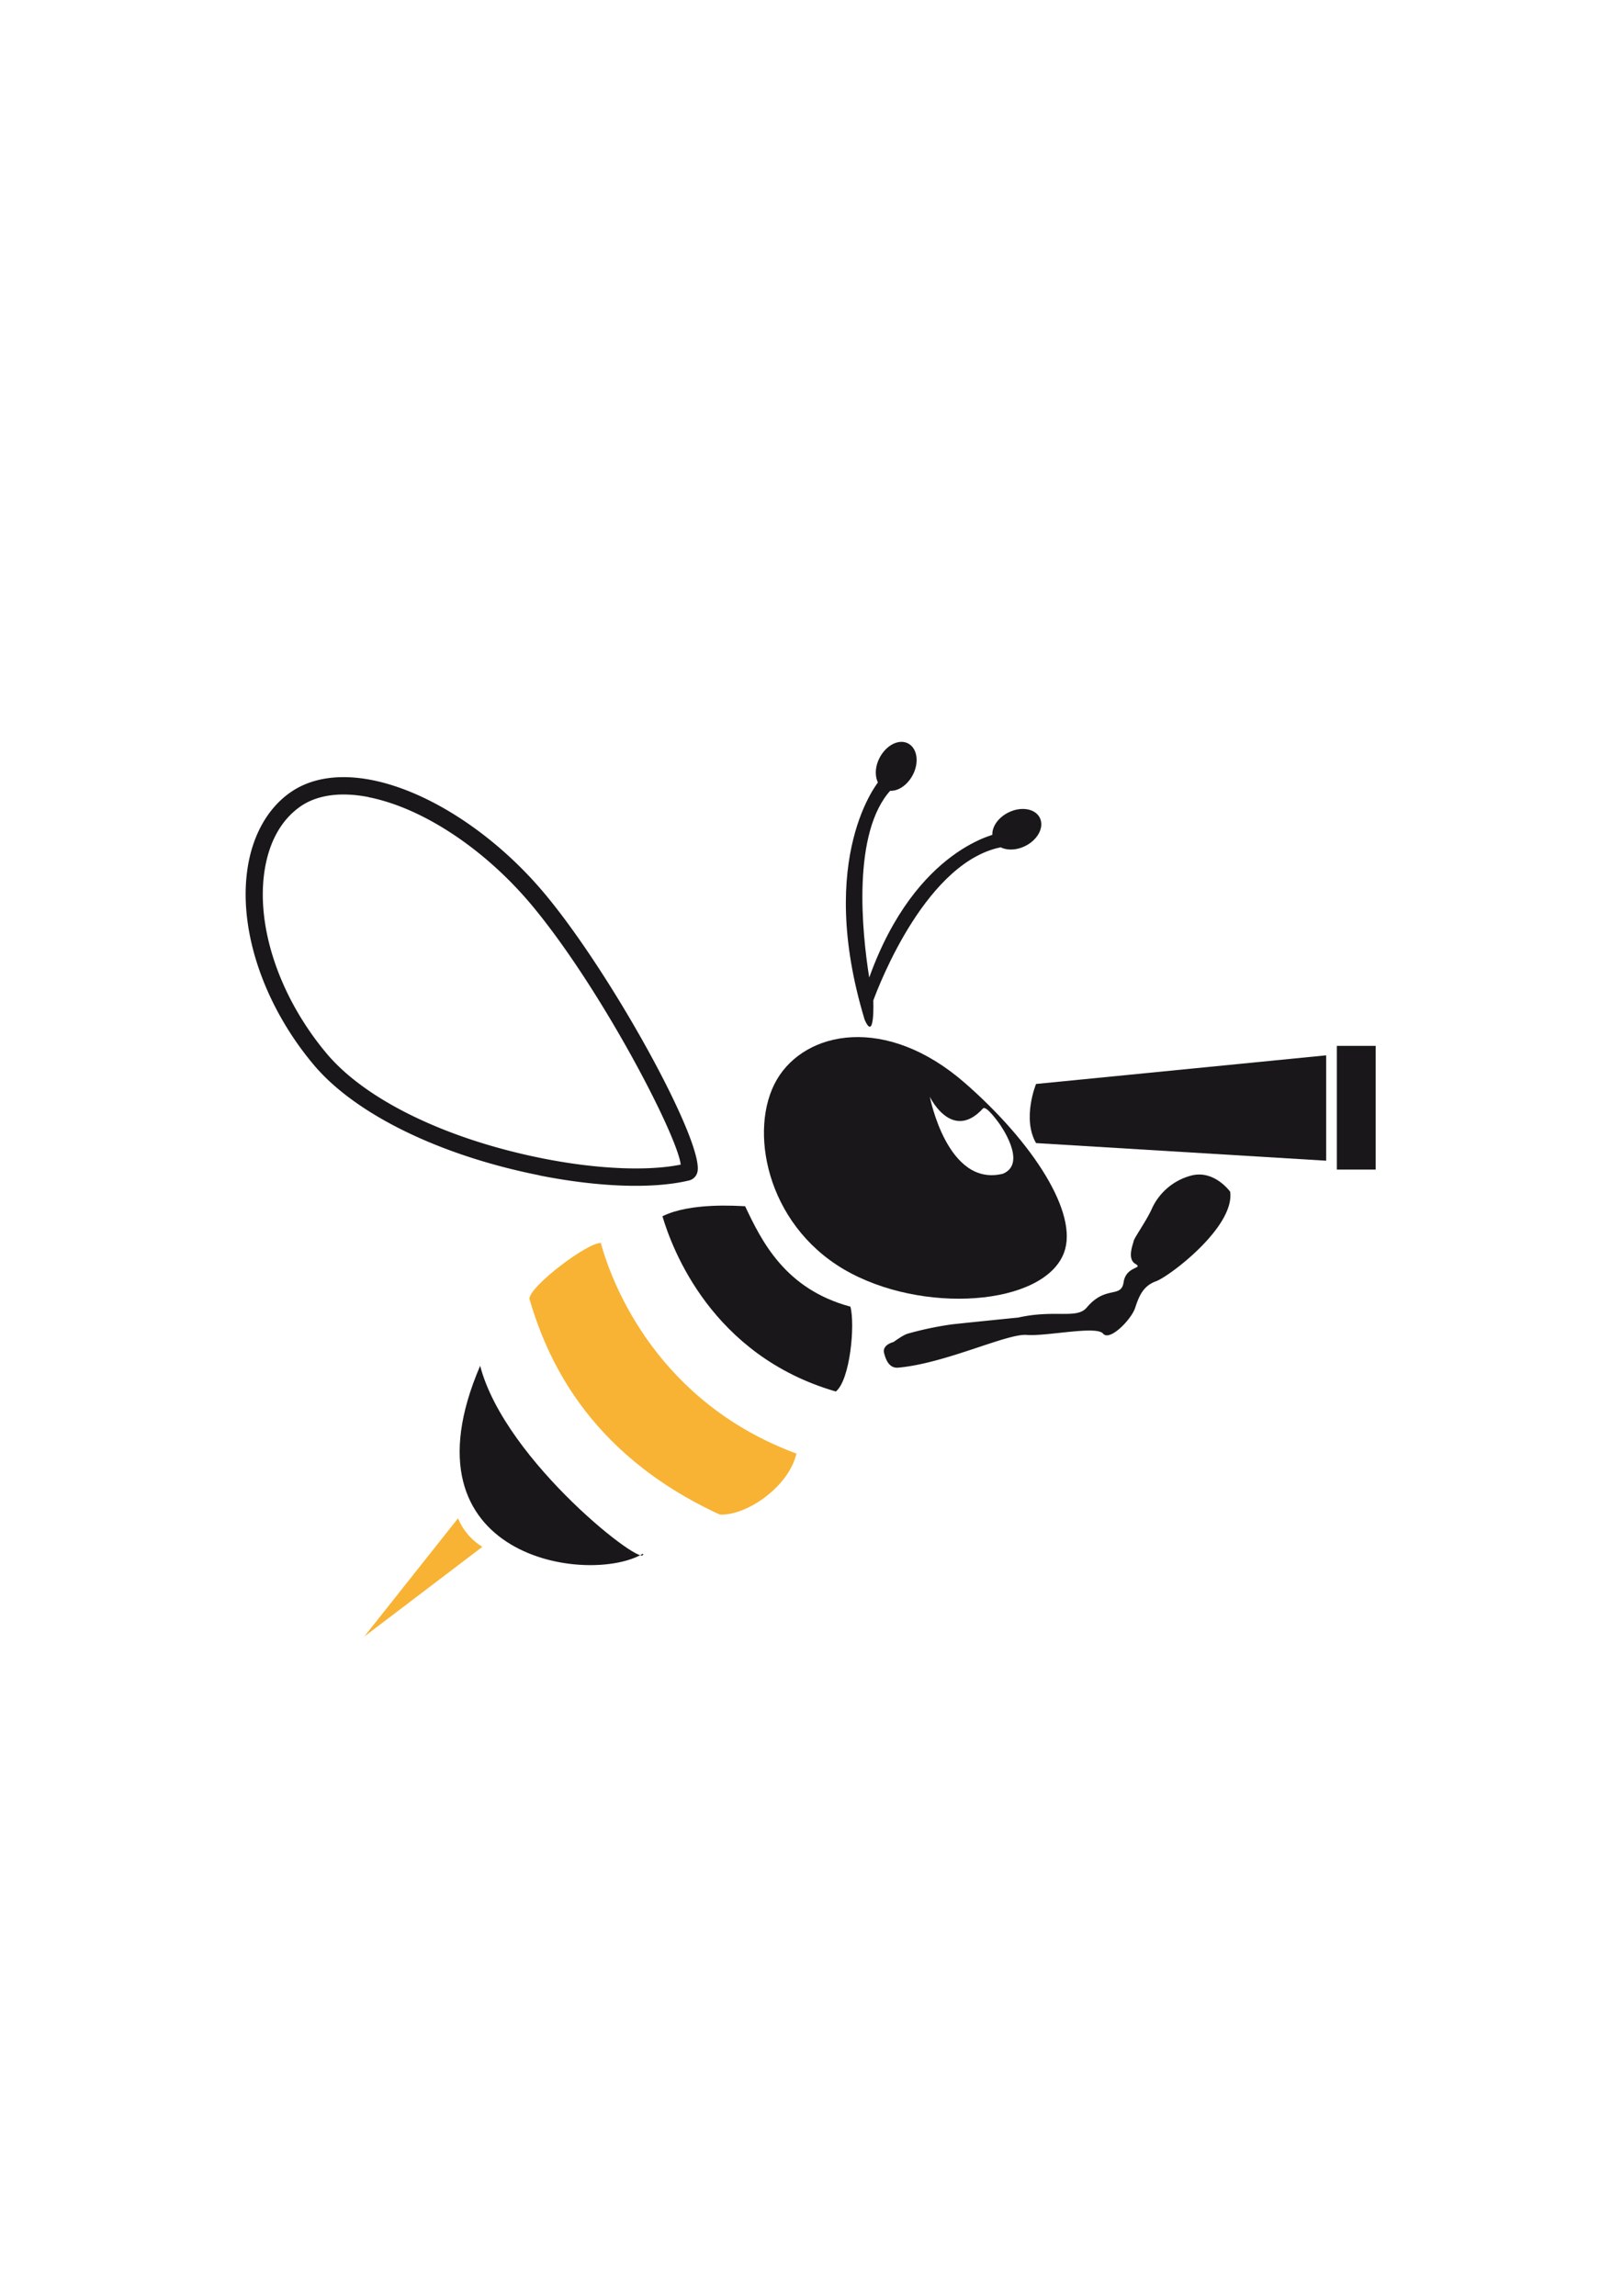<svg id="Ebene_1" data-name="Ebene 1" xmlns="http://www.w3.org/2000/svg" viewBox="0 0 595.28 841.89"><defs><style>.cls-1{fill:#1a171b;}.cls-2{fill:#f8b334;}</style></defs><title>Fernglas-BieneZeichenfläche 1</title><path class="cls-1" d="M197.84,431h0c-36.56-7.28-67.49-22.4-82.71-40.45C97,369,87.6,341.73,90.67,319.29c1.73-12.71,7.46-23,16.1-28.89,7.59-5.19,17.87-6.69,29.72-4.33,21.26,4.23,45.69,20.4,63.74,42.2,25,30.15,58.73,92,55.49,101.79a4.13,4.13,0,0,1-3,2.83c-13.13,3.15-33.14,2.48-54.92-1.86ZM135.25,292.31c-10.16-2-18.79-.86-24.95,3.35-7.25,5-11.87,13.42-13.39,24.48-2.83,20.7,6,46.12,23,66.32,14.35,17,43.93,31.33,79.15,38.34h0c19.71,3.93,38.43,4.75,50.61,2.27-1.26-10.73-28.92-64.13-54.29-94.72-17.19-20.74-40.23-36.08-60.15-40Z"/><path class="cls-1" d="M364.45,308.14c1.58,3.45,6.71,4.43,11.4,2.19s7.19-6.83,5.6-10.29-6.72-4.43-11.42-2.18S362.84,304.7,364.45,308.14Z"/><path class="cls-1" d="M324.32,289.41c3.34,1.77,8-.55,10.45-5.19s1.67-9.8-1.67-11.58-8,.55-10.45,5.18S321,287.64,324.32,289.41Z"/><path class="cls-1" d="M322.5,286.29s3.17.85,4.31,3.34c-14.41,15.56-10.66,52.23-8,68.85,17.23-48,47.74-53,47.74-53s2.12,2.52,1.76,5c-28.19,4.44-45.86,50.58-48,56.4v0s.6,15.62-3.17,7.08C298.94,313.89,322.5,286.29,322.5,286.29Z"/><path class="cls-2" d="M220.36,455.8c-4.87-.19-26.08,15.84-26.2,20.48C200,496,214.22,532.49,264,555.41c10.14.42,25.41-10.44,28.1-22.37C241.91,514.46,224.83,472.18,220.36,455.8Z"/><path class="cls-1" d="M273.29,442.34c-2.91-.12-20.14-1.42-30.32,3.68,3.51,11.83,18,51.07,63.6,64.26,5.28-4.28,7.1-24.61,5.34-31.12C287.82,472.68,279.32,455,273.29,442.34Z"/><path class="cls-1" d="M176.11,500.86c9.18,35.31,61.5,75.37,59.73,68.87C216.45,581.48,145.61,571.76,176.11,500.86Z"/><path class="cls-1" d="M309.44,465.44c28.51,16.75,73.39,13.49,80.79-6,5.5-14.42-11.33-40.48-36.33-62.3-28.89-25.2-58.54-19.17-69-1.18S280.93,448.63,309.44,465.44ZM341,402c-.87-1.51,7.59,17.59,19.56,4.46,1.24-1.17,6,5.63,6,5.63s10.52,14.43,1.33,18.32C347.38,435.58,341,402,341,402Z"/><rect class="cls-1" x="490.33" y="383.53" width="14.23" height="45.37"/><path class="cls-1" d="M486.41,425.64,380,419.18c-5.21-9,0-21.68,0-21.68L486.41,387Z"/><path class="cls-1" d="M327.75,492.12s-4.27,1-3.49,4.05,2.15,5.63,5.21,5.36c17.44-1.58,39.86-12.58,47.1-12s25.54-3.48,28-.49,10.37-5.21,11.75-9.36,2.82-8.08,7.67-9.82,28.95-19.9,27.21-32.84c0,0-5.91-8.28-14.5-5.87a22,22,0,0,0-14.38,12.44c-1.83,4-6.37,10.5-6.5,11.45s-2.59,6.53.59,8.42-3.38.67-4.29,6.73-6.55,1-13.52,9.29c-3.64,4.37-11.67.65-25.07,3.67,0,0-21.82,2.19-24.69,2.55a121.78,121.78,0,0,0-15.95,3.38C331.11,489.62,327.75,492.12,327.75,492.12Z"/><path class="cls-2" d="M168,556.77l-34.42,43.4,43.35-32.94A21.92,21.92,0,0,1,168,556.77Z"/></svg>
